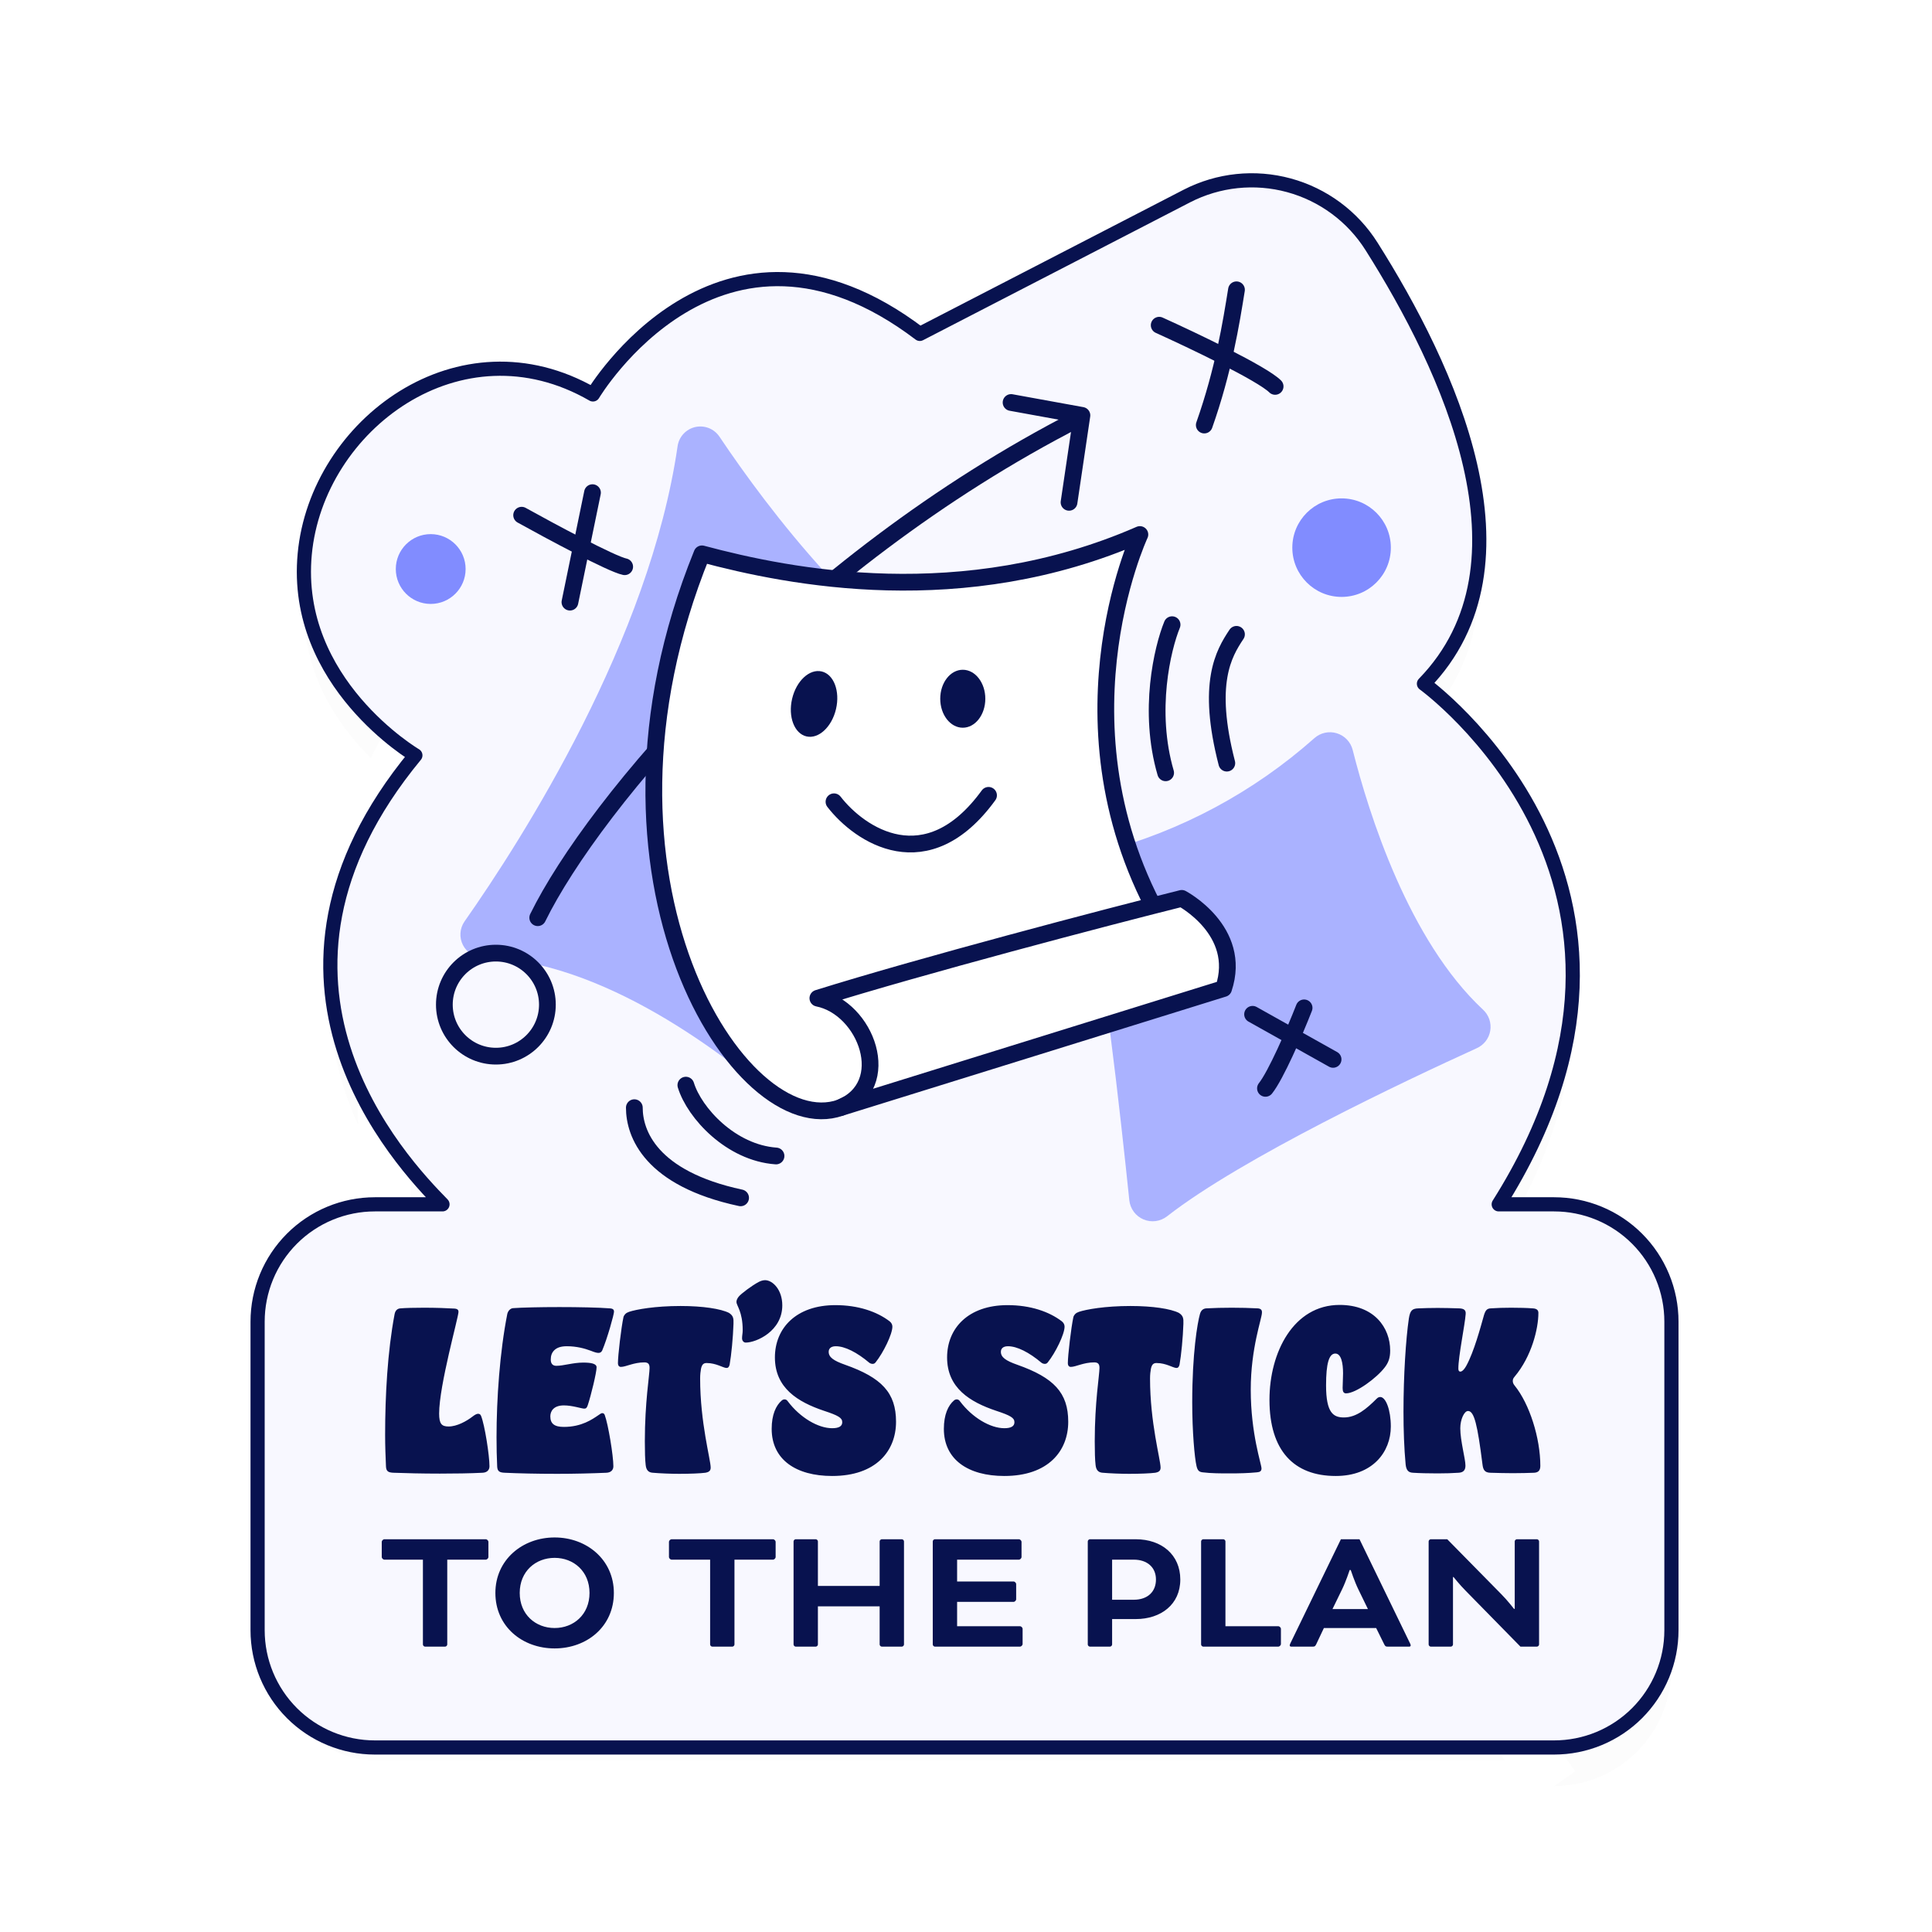<svg width="300" height="300" viewBox="0 0 300 300" fill="none" xmlns="http://www.w3.org/2000/svg">
  <g filter="url(#filter0_d_1117_20773)">
    <path d="M241.32 187.008H232.72C264.18 137.238 221.11 106.168 221.11 106.168C239.28 87.498 224.78 56.948 212.97 38.258C210.034 33.606 205.462 30.223 200.155 28.775C194.848 27.328 189.191 27.921 184.3 30.438L142.83 51.848C111.71 28.238 92.07 61.248 92.07 61.248C71.44 49.338 49.2 65.978 47.32 86.028C45.44 106.078 64.5 117.288 64.5 117.288C35.59 152.288 62.2 180.378 68.71 187.008H58.21C55.818 187.008 53.449 187.479 51.239 188.395C49.029 189.311 47.021 190.653 45.33 192.345C43.639 194.037 42.298 196.046 41.383 198.256C40.469 200.467 39.999 202.836 40 205.228V253.138C40 257.967 41.919 262.599 45.334 266.014C48.749 269.429 53.38 271.348 58.21 271.348H241.32C243.712 271.349 246.081 270.879 248.292 269.964C250.502 269.05 252.511 267.709 254.203 266.018C255.895 264.327 257.237 262.319 258.153 260.109C259.069 257.899 259.54 255.53 259.54 253.138V205.228C259.54 202.835 259.069 200.466 258.153 198.255C257.237 196.045 255.895 194.036 254.203 192.344C252.512 190.652 250.503 189.31 248.292 188.395C246.082 187.479 243.713 187.008 241.32 187.008V187.008Z" fill="#FCFCFC"/>
    <path d="M90.778 56.1C91.291 55.426 91.893 54.67 92.583 53.861C95.088 50.928 98.834 47.209 103.716 44.268C108.622 41.312 114.755 39.099 121.915 39.359C128.497 39.597 135.634 41.915 143.186 47.163L182.465 26.884L182.47 26.881C188.25 23.907 194.936 23.206 201.208 24.916C207.479 26.627 212.882 30.624 216.351 36.121C222.343 45.602 229.201 58.363 232.181 71.324C234.872 83.027 234.509 95.506 226.79 105.69C227.789 106.59 228.96 107.705 230.232 109.029C233.981 112.93 238.659 118.704 242.306 126.168C249.121 140.114 252.132 159.606 239.675 183.008H241.32C244.238 183.008 247.127 183.583 249.823 184.699C252.519 185.816 254.969 187.453 257.032 189.516C259.095 191.579 260.732 194.029 261.849 196.725C262.965 199.42 263.54 202.31 263.54 205.228V253.138C263.54 256.055 262.965 258.945 261.848 261.64C260.731 264.335 259.094 266.784 257.031 268.847C254.967 270.91 252.517 272.545 249.821 273.661C247.125 274.776 244.236 275.349 241.318 275.348M90.778 56.1L241.32 271.348M90.778 56.1C80.082 51.312 69.169 52.928 60.56 58.251C51.182 64.049 44.401 74.311 43.337 85.654C42.263 97.117 47.208 105.967 52.162 111.773C54.505 114.518 56.895 116.643 58.768 118.124M90.778 56.1L58.768 118.124M241.318 275.348L241.32 271.348M241.318 275.348H241.32V271.348M241.318 275.348H58.21C52.319 275.348 46.67 273.008 42.505 268.843C38.34 264.677 36 259.028 36 253.138V205.229C36 205.229 36 205.23 36 205.23L40 205.228M241.32 271.348H58.21C53.38 271.348 48.749 269.429 45.334 266.014C41.919 262.599 40 257.967 40 253.138V205.228M40 205.228H36M40 205.228H36M36 205.228C35.999 202.311 36.572 199.422 37.687 196.727C38.803 194.031 40.438 191.581 42.501 189.517C44.563 187.454 47.012 185.817 49.708 184.7C52.403 183.583 55.292 183.008 58.21 183.008H59.824M36 205.228L59.824 183.008M59.824 183.008C56.162 178.35 51.992 171.873 49.507 163.989C45.513 151.312 46.003 135.385 58.768 118.124M59.824 183.008L58.768 118.124" stroke="white" stroke-width="8" stroke-linejoin="round"/>
  </g>
  <path d="M241.32 187.008H232.72C264.18 137.238 221.11 106.168 221.11 106.168C239.28 87.498 224.78 56.948 212.97 38.258C210.034 33.606 205.462 30.223 200.155 28.775C194.848 27.328 189.191 27.921 184.3 30.438L142.83 51.848C111.71 28.238 92.07 61.248 92.07 61.248C71.44 49.338 49.2 65.978 47.32 86.028C45.44 106.078 64.5 117.288 64.5 117.288C35.59 152.288 62.2 180.378 68.71 187.008H58.21C55.818 187.008 53.449 187.479 51.239 188.395C49.029 189.311 47.021 190.653 45.33 192.345C43.639 194.037 42.298 196.046 41.383 198.256C40.469 200.467 39.999 202.836 40 205.228V253.138C40 257.967 41.919 262.599 45.334 266.014C48.749 269.429 53.38 271.348 58.21 271.348H241.32C243.712 271.349 246.081 270.879 248.292 269.964C250.502 269.05 252.511 267.709 254.203 266.018C255.895 264.327 257.237 262.319 258.153 260.109C259.069 257.899 259.54 255.53 259.54 253.138V205.228C259.54 202.835 259.069 200.466 258.153 198.255C257.237 196.045 255.895 194.036 254.203 192.344C252.512 190.652 250.503 189.31 248.292 188.395C246.082 187.479 243.713 187.008 241.32 187.008V187.008Z" fill="#F8F8FF" stroke="#08124F" stroke-width="2.2" stroke-linejoin="round"/>
  <path d="M65.67 242.182V255.354C65.67 255.521 65.836 255.688 66.003 255.688H69.116C69.282 255.688 69.449 255.521 69.449 255.354V242.182H75.452C75.618 242.182 75.841 241.959 75.841 241.793V239.403C75.841 239.236 75.618 239.014 75.452 239.014H59.667C59.5 239.014 59.278 239.236 59.278 239.403V241.793C59.278 241.959 59.5 242.182 59.667 242.182H65.67ZM86.121 238.736C81.119 238.736 76.923 242.21 76.923 247.351C76.923 252.575 81.119 255.966 86.121 255.966C91.124 255.966 95.32 252.575 95.32 247.351C95.32 242.21 91.124 238.736 86.121 238.736ZM86.121 241.904C89.067 241.904 91.54 243.988 91.54 247.351C91.54 250.713 89.067 252.798 86.121 252.798C83.176 252.798 80.702 250.713 80.702 247.351C80.702 243.988 83.176 241.904 86.121 241.904ZM110.268 242.182V255.354C110.268 255.521 110.435 255.688 110.602 255.688H113.714C113.881 255.688 114.048 255.521 114.048 255.354V242.182H120.051C120.217 242.182 120.44 241.959 120.44 241.793V239.403C120.44 239.236 120.217 239.014 120.051 239.014H104.266C104.099 239.014 103.877 239.236 103.877 239.403V241.793C103.877 241.959 104.099 242.182 104.266 242.182H110.268ZM140.371 239.347C140.371 239.18 140.204 239.014 140.037 239.014H136.925C136.758 239.014 136.591 239.18 136.591 239.347V246.267H127.004V239.347C127.004 239.18 126.837 239.014 126.67 239.014H123.558C123.391 239.014 123.224 239.18 123.224 239.347V255.354C123.224 255.521 123.391 255.688 123.558 255.688H126.67C126.837 255.688 127.004 255.521 127.004 255.354V249.435H136.591V255.354C136.591 255.521 136.758 255.688 136.925 255.688H140.037C140.204 255.688 140.371 255.521 140.371 255.354V239.347ZM157.4 248.74C157.567 248.74 157.789 248.518 157.789 248.351V245.961C157.789 245.795 157.567 245.572 157.4 245.572H148.619V242.182H158.234C158.401 242.182 158.623 241.959 158.623 241.793V239.403C158.623 239.236 158.401 239.014 158.234 239.014H145.173C145.006 239.014 144.839 239.18 144.839 239.347V255.354C144.839 255.521 145.006 255.688 145.173 255.688H158.401C158.567 255.688 158.79 255.465 158.79 255.299V252.909C158.79 252.742 158.567 252.52 158.401 252.52H148.619V248.74H157.4ZM172.355 255.688C172.521 255.688 172.688 255.521 172.688 255.354V251.408H176.357C180.275 251.408 183.276 249.129 183.276 245.266C183.276 241.431 180.386 239.014 176.357 239.014H169.242C169.076 239.014 168.909 239.18 168.909 239.347V255.354C168.909 255.521 169.076 255.688 169.242 255.688H172.355ZM176.051 242.182C178.107 242.182 179.497 243.349 179.497 245.266C179.497 247.128 178.246 248.407 176.051 248.407H172.688V242.182H176.051ZM190.286 239.347C190.286 239.18 190.12 239.014 189.953 239.014H186.841C186.674 239.014 186.507 239.18 186.507 239.347V255.354C186.507 255.521 186.674 255.688 186.841 255.688H198.512C198.679 255.688 198.901 255.465 198.901 255.299V252.909C198.901 252.742 198.679 252.52 198.512 252.52H190.286V239.347ZM214.939 255.326C215.106 255.66 215.189 255.688 215.523 255.688H218.83C218.997 255.688 219.052 255.577 219.052 255.493C219.052 255.41 218.997 255.271 218.941 255.16L211.104 239.014H208.214L200.377 255.16C200.322 255.271 200.266 255.41 200.266 255.493C200.266 255.577 200.322 255.688 200.488 255.688H203.795C204.129 255.688 204.212 255.66 204.379 255.326L205.574 252.798H213.689L214.939 255.326ZM208.409 246.767C208.992 245.572 209.576 243.794 209.576 243.794H209.743C209.743 243.794 210.326 245.572 210.91 246.767L212.41 249.852H206.908L208.409 246.767ZM238.652 255.688C238.819 255.688 238.986 255.521 238.986 255.354V239.347C238.986 239.18 238.819 239.014 238.652 239.014H235.54C235.373 239.014 235.206 239.18 235.206 239.347V249.824H235.095C235.095 249.824 234.067 248.49 233.15 247.573L224.729 239.014H222.173C222.006 239.014 221.839 239.18 221.839 239.347V255.354C221.839 255.521 222.006 255.688 222.173 255.688H225.285C225.452 255.688 225.619 255.521 225.619 255.354V244.877H225.702C225.702 244.877 226.702 246.128 227.592 247.017L236.095 255.688H238.652Z" fill="#08124F"/>
  <path d="M74.235 219.533C74.034 219.533 73.801 219.634 73.366 219.968C72.464 220.669 70.961 221.505 69.658 221.505C68.589 221.505 68.188 221.104 68.188 219.5C68.188 215.123 71.195 204.532 71.195 203.697C71.195 203.43 71.061 203.229 70.56 203.196C69.524 203.129 67.653 203.062 65.849 203.062C64.312 203.062 62.976 203.096 62.174 203.163C61.673 203.196 61.372 203.53 61.272 204.065C60.169 209.878 59.802 216.76 59.802 222.808C59.802 224.545 59.869 226.215 59.935 227.719C59.969 228.521 60.37 228.654 61.105 228.688C62.942 228.755 65.548 228.821 68.288 228.821C70.593 228.821 72.965 228.788 74.937 228.688C75.638 228.654 76.006 228.253 76.006 227.685C76.006 226.015 75.271 221.271 74.703 219.868C74.603 219.6 74.435 219.533 74.235 219.533ZM86.524 228.855C89.163 228.855 91.903 228.788 94.174 228.688C94.876 228.654 95.244 228.253 95.244 227.685C95.244 226.015 94.442 221.17 93.907 219.734C93.84 219.533 93.707 219.433 93.54 219.433C93.339 219.433 93.239 219.533 92.938 219.734C92.003 220.369 90.332 221.571 87.559 221.571C86.089 221.571 85.454 221.07 85.454 219.934C85.454 219.132 85.956 218.23 87.559 218.23C88.896 218.23 90.299 218.732 90.733 218.732C91.001 218.732 91.134 218.598 91.268 218.197C91.769 216.694 92.638 213.119 92.638 212.317C92.638 211.749 91.802 211.582 90.566 211.582C88.963 211.582 87.526 212.083 86.39 212.083C85.822 212.083 85.521 211.749 85.521 211.114C85.521 210.513 85.688 210.045 86.056 209.677C86.49 209.243 87.125 209.043 88.027 209.043C89.497 209.043 90.767 209.377 91.736 209.744C92.337 209.978 92.638 210.078 92.938 210.078C93.172 210.078 93.373 209.978 93.506 209.711C94.308 207.84 95.344 204.098 95.344 203.664C95.344 203.396 95.21 203.196 94.709 203.163C93.005 203.029 89.898 202.962 86.858 202.962C83.884 202.962 81.011 203.029 79.674 203.129C79.207 203.163 78.873 203.597 78.772 204.031C77.603 209.945 77.102 217.228 77.102 223.175C77.102 224.779 77.135 226.316 77.202 227.719C77.236 228.521 77.636 228.654 78.371 228.688C80.443 228.788 83.416 228.855 86.524 228.855ZM105.476 228.855C107.113 228.855 108.784 228.788 109.519 228.688C110.12 228.588 110.354 228.354 110.354 227.886C110.354 226.65 108.717 220.937 108.717 214.054C108.717 213.419 108.784 212.918 108.85 212.551C108.984 211.916 109.218 211.649 109.719 211.649C111.222 211.649 112.292 212.417 112.826 212.417C113.06 212.417 113.194 212.283 113.294 211.916C113.561 210.446 113.828 207.673 113.895 205.568C113.929 204.699 113.862 204.298 113.194 203.864C111.924 203.229 109.151 202.795 105.676 202.795C101.701 202.795 98.794 203.33 97.691 203.697C97.19 203.864 96.956 204.131 96.823 204.465C96.455 206.169 95.954 210.479 95.954 211.649C95.954 212.083 96.154 212.25 96.422 212.25C97.19 212.25 98.393 211.548 100.063 211.548C100.732 211.548 100.865 211.916 100.865 212.417C100.865 213.52 100.13 217.696 100.13 223.81C100.13 225.347 100.164 226.717 100.264 227.518C100.364 228.387 100.799 228.654 101.366 228.688C102.502 228.788 104.173 228.855 105.476 228.855ZM114.357 202.16C114.357 202.762 115.326 203.63 115.326 206.57C115.326 207.005 115.226 207.406 115.226 207.806C115.226 208.207 115.493 208.475 115.794 208.475C117.431 208.475 121.474 206.704 121.474 202.695C121.474 200.256 119.97 198.786 118.801 198.786C118.433 198.786 118.099 198.919 117.832 199.053C116.796 199.588 115.059 200.891 114.691 201.358C114.457 201.659 114.357 201.926 114.357 202.16ZM134.994 211.615C135.127 211.715 135.328 211.782 135.495 211.782C135.695 211.782 135.829 211.715 135.963 211.548C137.165 210.045 138.569 207.172 138.569 206.002C138.569 205.702 138.435 205.401 138.134 205.167C136.163 203.664 133.256 202.661 129.715 202.661C123.634 202.661 120.327 206.236 120.327 210.78C120.327 215.524 123.868 217.696 127.944 219.066C130.183 219.801 130.784 220.168 130.784 220.836C130.784 221.438 130.316 221.772 129.214 221.772C127.042 221.772 124.236 220.135 122.331 217.596C122.198 217.395 122.031 217.295 121.83 217.295C121.696 217.295 121.563 217.328 121.396 217.462C120.494 218.23 119.826 219.667 119.826 221.872C119.826 226.65 123.601 229.189 129.214 229.189C136.029 229.189 139.136 225.313 139.136 220.77C139.136 216.259 136.898 213.921 131.218 211.916C129.414 211.281 128.679 210.747 128.679 209.911C128.679 209.444 128.98 209.043 129.782 209.043C131.185 209.043 133.056 209.978 134.994 211.615ZM161.731 211.615C161.864 211.715 162.065 211.782 162.232 211.782C162.432 211.782 162.566 211.715 162.7 211.548C163.902 210.045 165.306 207.172 165.306 206.002C165.306 205.702 165.172 205.401 164.871 205.167C162.9 203.664 159.993 202.661 156.452 202.661C150.371 202.661 147.064 206.236 147.064 210.78C147.064 215.524 150.605 217.696 154.681 219.066C156.92 219.801 157.521 220.168 157.521 220.836C157.521 221.438 157.053 221.772 155.951 221.772C153.779 221.772 150.973 220.135 149.068 217.596C148.935 217.395 148.768 217.295 148.567 217.295C148.434 217.295 148.3 217.328 148.133 217.462C147.231 218.23 146.563 219.667 146.563 221.872C146.563 226.65 150.338 229.189 155.951 229.189C162.766 229.189 165.874 225.313 165.874 220.77C165.874 216.259 163.635 213.921 157.955 211.916C156.151 211.281 155.416 210.747 155.416 209.911C155.416 209.444 155.717 209.043 156.519 209.043C157.922 209.043 159.793 209.978 161.731 211.615ZM175.337 228.855C176.974 228.855 178.644 228.788 179.379 228.688C179.981 228.588 180.215 228.354 180.215 227.886C180.215 226.65 178.578 220.937 178.578 214.054C178.578 213.419 178.644 212.918 178.711 212.551C178.845 211.916 179.079 211.649 179.58 211.649C181.083 211.649 182.152 212.417 182.687 212.417C182.921 212.417 183.054 212.283 183.155 211.916C183.422 210.446 183.689 207.673 183.756 205.568C183.789 204.699 183.723 204.298 183.054 203.864C181.785 203.229 179.012 202.795 175.537 202.795C171.561 202.795 168.655 203.33 167.552 203.697C167.051 203.864 166.817 204.131 166.684 204.465C166.316 206.169 165.815 210.479 165.815 211.649C165.815 212.083 166.015 212.25 166.283 212.25C167.051 212.25 168.254 211.548 169.924 211.548C170.593 211.548 170.726 211.916 170.726 212.417C170.726 213.52 169.991 217.696 169.991 223.81C169.991 225.347 170.025 226.717 170.125 227.518C170.225 228.387 170.659 228.654 171.227 228.688C172.363 228.788 174.034 228.855 175.337 228.855ZM195.184 228.621C195.652 228.588 195.886 228.42 195.886 228.02C195.886 227.351 194.215 222.641 194.215 215.791C194.215 209.31 195.953 204.733 195.953 203.831C195.986 203.396 195.752 203.196 195.318 203.163C194.048 203.096 192.645 203.062 191.242 203.062C189.906 203.062 188.569 203.096 187.3 203.163C186.865 203.196 186.498 203.43 186.331 204.031C185.93 205.434 185.128 210.179 185.128 217.763C185.128 222.306 185.495 226.382 185.796 227.652C185.963 228.354 186.197 228.554 186.732 228.621C188.068 228.788 189.538 228.788 190.975 228.788C192.411 228.788 193.815 228.755 195.184 228.621ZM207.413 229.189C213.16 229.189 215.966 225.447 215.966 221.505C215.966 218.965 215.198 216.927 214.329 216.927C214.129 216.927 213.962 216.994 213.761 217.195C212.191 218.765 210.621 220.101 208.683 220.101C207.046 220.101 205.91 219.4 205.91 215.123C205.91 211.682 206.378 210.179 207.346 210.179C208.248 210.179 208.549 211.615 208.549 213.252C208.549 214.054 208.482 214.923 208.482 215.524C208.482 216.059 208.616 216.359 209.017 216.359C210.554 216.359 213.795 213.954 215.031 212.317C215.599 211.582 215.866 210.847 215.866 209.711C215.866 206.169 213.394 202.628 208.015 202.628C200.865 202.628 197.123 209.978 197.123 217.362C197.123 225.28 200.932 229.189 207.413 229.189ZM223.211 228.788C224.414 228.788 225.583 228.755 226.485 228.688C227.187 228.654 227.554 228.32 227.554 227.585C227.554 226.516 226.752 223.743 226.752 221.772C226.752 220.435 227.354 219.099 227.955 219.099C228.924 219.099 229.425 221.271 230.194 227.351C230.294 228.22 230.528 228.654 231.396 228.688C232.566 228.721 233.768 228.755 234.904 228.755C236.207 228.755 237.31 228.721 238.212 228.688C238.88 228.654 239.181 228.32 239.181 227.619C239.181 223.309 237.51 217.997 235.172 215.123C235.005 214.923 234.904 214.689 234.904 214.455C234.904 214.188 234.971 214.021 235.172 213.787C237.845 210.613 238.88 206.303 238.88 203.864C238.88 203.43 238.613 203.196 238.012 203.163C237.143 203.096 235.907 203.062 234.637 203.062C233.535 203.062 232.432 203.096 231.463 203.163C230.895 203.196 230.661 203.463 230.427 204.232C229.86 206.236 228.891 209.845 227.721 212.016C227.32 212.751 226.986 212.985 226.752 212.985C226.552 212.985 226.452 212.818 226.452 212.517C226.452 210.613 227.454 205.802 227.588 204.065C227.654 203.396 227.287 203.196 226.585 203.163C225.449 203.129 224.313 203.096 223.244 203.096C222.108 203.096 221.073 203.129 220.237 203.163C219.269 203.196 218.968 203.497 218.767 204.733C218.3 207.907 217.932 213.586 217.932 219.199C217.932 222.039 218.032 224.912 218.266 227.385C218.366 228.354 218.734 228.654 219.402 228.688C220.404 228.755 221.841 228.788 223.211 228.788Z" fill="#08124F"/>
  <path d="M66.88 93.778C69.873 93.778 72.3 91.351 72.3 88.358C72.3 85.364 69.873 82.938 66.88 82.938C63.887 82.938 61.46 85.364 61.46 88.358C61.46 91.351 63.887 93.778 66.88 93.778Z" fill="#818CFF"/>
  <path d="M171.16 132.278C183.375 129.049 194.662 122.997 204.11 114.608C204.578 114.197 205.143 113.912 205.751 113.782C206.36 113.652 206.992 113.679 207.587 113.863C208.182 114.047 208.72 114.38 209.149 114.831C209.579 115.281 209.885 115.835 210.04 116.438C212.56 126.388 218.73 146.018 230.28 156.778C230.725 157.186 231.061 157.699 231.258 158.271C231.454 158.842 231.505 159.453 231.406 160.049C231.307 160.645 231.06 161.206 230.689 161.683C230.318 162.159 229.833 162.536 229.28 162.778C218.14 167.848 192.87 179.778 181.22 188.868C180.708 189.268 180.098 189.523 179.454 189.608C178.81 189.692 178.155 189.603 177.557 189.349C176.959 189.095 176.44 188.685 176.053 188.163C175.667 187.64 175.428 187.024 175.36 186.378C174 173.248 171.05 146.508 168.5 136.758C168.374 136.289 168.344 135.8 168.41 135.319C168.476 134.838 168.638 134.375 168.886 133.957C169.134 133.54 169.463 133.176 169.853 132.888C170.244 132.599 170.688 132.392 171.16 132.278Z" fill="#AAB2FF"/>
  <path d="M111.71 67.798C119.44 79.318 134.44 99.028 151.65 108.418C152.124 108.678 152.533 109.043 152.845 109.485C153.157 109.927 153.365 110.434 153.452 110.968C153.538 111.502 153.502 112.049 153.346 112.567C153.19 113.085 152.917 113.561 152.55 113.958C145.28 121.818 128.83 142.538 128.18 169.618C128.173 170.31 127.965 170.985 127.582 171.561C127.198 172.137 126.656 172.589 126.02 172.862C125.384 173.136 124.683 173.218 124.001 173.1C123.319 172.982 122.687 172.669 122.18 172.198C112.68 163.688 93.6 149.088 75.01 148.688C74.361 148.678 73.727 148.492 73.176 148.149C72.625 147.806 72.178 147.32 71.883 146.742C71.588 146.164 71.456 145.517 71.501 144.869C71.546 144.222 71.767 143.599 72.14 143.068C81.21 130.148 100.87 99.308 105.22 69.258C105.328 68.547 105.647 67.886 106.137 67.36C106.627 66.834 107.265 66.468 107.966 66.31C108.667 66.152 109.4 66.21 110.068 66.475C110.736 66.741 111.308 67.202 111.71 67.798V67.798Z" fill="#AAB2FF"/>
  <path d="M208.32 92.688C212.545 92.688 215.97 89.263 215.97 85.038C215.97 80.813 212.545 77.388 208.32 77.388C204.095 77.388 200.67 80.813 200.67 85.038C200.67 89.263 204.095 92.688 208.32 92.688Z" fill="#818CFF"/>
  <path d="M83.5 142.5C92.167 124.833 123.5 87.5 167.5 65" stroke="#08124F" stroke-width="2.6" stroke-linecap="round" stroke-linejoin="round"/>
  <path d="M157 62.5L168 64.5L166 78" stroke="#08124F" stroke-width="2.6" stroke-linecap="round" stroke-linejoin="round"/>
  <path d="M177 83C149.5 95 122.667 89.667 109 86C88.5 136.5 115 177.5 130.5 172C160 158 181.5 145 181.5 145C162.5 114 177 83 177 83Z" fill="white" stroke="#08124F" stroke-width="2.6" stroke-linecap="round" stroke-linejoin="round"/>
  <path d="M190 153.5L130.5 172C139 168.5 134.5 156.5 127 155C143 150 171.5 142.5 183.5 139.5C183.5 139.5 193 144.5 190 153.5Z" fill="white" stroke="#08124F" stroke-width="2.6" stroke-linecap="round" stroke-linejoin="round"/>
  <circle cx="77" cy="156" r="8" stroke="#08124F" stroke-width="2.6"/>
  <path d="M106.5 168.5C107.833 172.833 113.5 179 120.5 179.5" stroke="#08124F" stroke-width="2.6" stroke-linecap="round" stroke-linejoin="round"/>
  <path d="M98.5 172C98.5 176 101 183 115 186" stroke="#08124F" stroke-width="2.6" stroke-linecap="round" stroke-linejoin="round"/>
  <path d="M92 76.5L88.5 93.5" stroke="#08124F" stroke-width="2.6" stroke-linecap="round" stroke-linejoin="round"/>
  <path d="M81 80C85.5 82.5 95 87.6 97 88" stroke="#08124F" stroke-width="2.6" stroke-linecap="round" stroke-linejoin="round"/>
  <path d="M192 45C191.167 50.167 190 57.5 187 66" stroke="#08124F" stroke-width="2.6" stroke-linecap="round" stroke-linejoin="round"/>
  <path d="M180 50.5C185.167 52.833 196 58 198 60" stroke="#08124F" stroke-width="2.6" stroke-linecap="round" stroke-linejoin="round"/>
  <path d="M202.5 156.5C201 160.333 198.1 167 196.5 169" stroke="#08124F" stroke-width="2.6" stroke-linecap="round" stroke-linejoin="round"/>
  <path d="M194.5 157.5L207 164.5" stroke="#08124F" stroke-width="2.6" stroke-linecap="round" stroke-linejoin="round"/>
  <path d="M182 97C180.5 100.667 178.2 110.4 181 120" stroke="#08124F" stroke-width="2.6" stroke-linecap="round" stroke-linejoin="round"/>
  <path d="M192 98.5C190 101.5 187.3 106.1 190.5 118.5" stroke="#08124F" stroke-width="2.6" stroke-linecap="round" stroke-linejoin="round"/>
  <ellipse cx="149.5" cy="108.5" rx="3.5" ry="4.5" fill="#08124F"/>
  <ellipse cx="126.407" cy="109.305" rx="3.5" ry="5.18" transform="rotate(13.213 126.407 109.305)" fill="#08124F"/>
  <path d="M129.5 124.5C133.5 129.667 143.9 136.7 153.5 123.5" stroke="#08124F" stroke-width="2.6" stroke-linecap="round" stroke-linejoin="round"/>
  <defs>
    <filter id="filter0_d_1117_20773" x="22" y="16" width="255.54" height="279.348" filterUnits="userSpaceOnUse" color-interpolation-filters="sRGB">
      <feFlood flood-opacity="0" result="BackgroundImageFix"/>
      <feColorMatrix in="SourceAlpha" type="matrix" values="0 0 0 0 0 0 0 0 0 0 0 0 0 0 0 0 0 0 127 0" result="hardAlpha"/>
      <feOffset dy="6"/>
      <feGaussianBlur stdDeviation="5"/>
      <feComposite in2="hardAlpha" operator="out"/>
      <feColorMatrix type="matrix" values="0 0 0 0 0.031 0 0 0 0 0.071 0 0 0 0 0.31 0 0 0 0.25 0"/>
      <feBlend mode="normal" in2="BackgroundImageFix" result="effect1_dropShadow_1117_20773"/>
      <feBlend mode="normal" in="SourceGraphic" in2="effect1_dropShadow_1117_20773" result="shape"/>
    </filter>
  </defs>
</svg>
